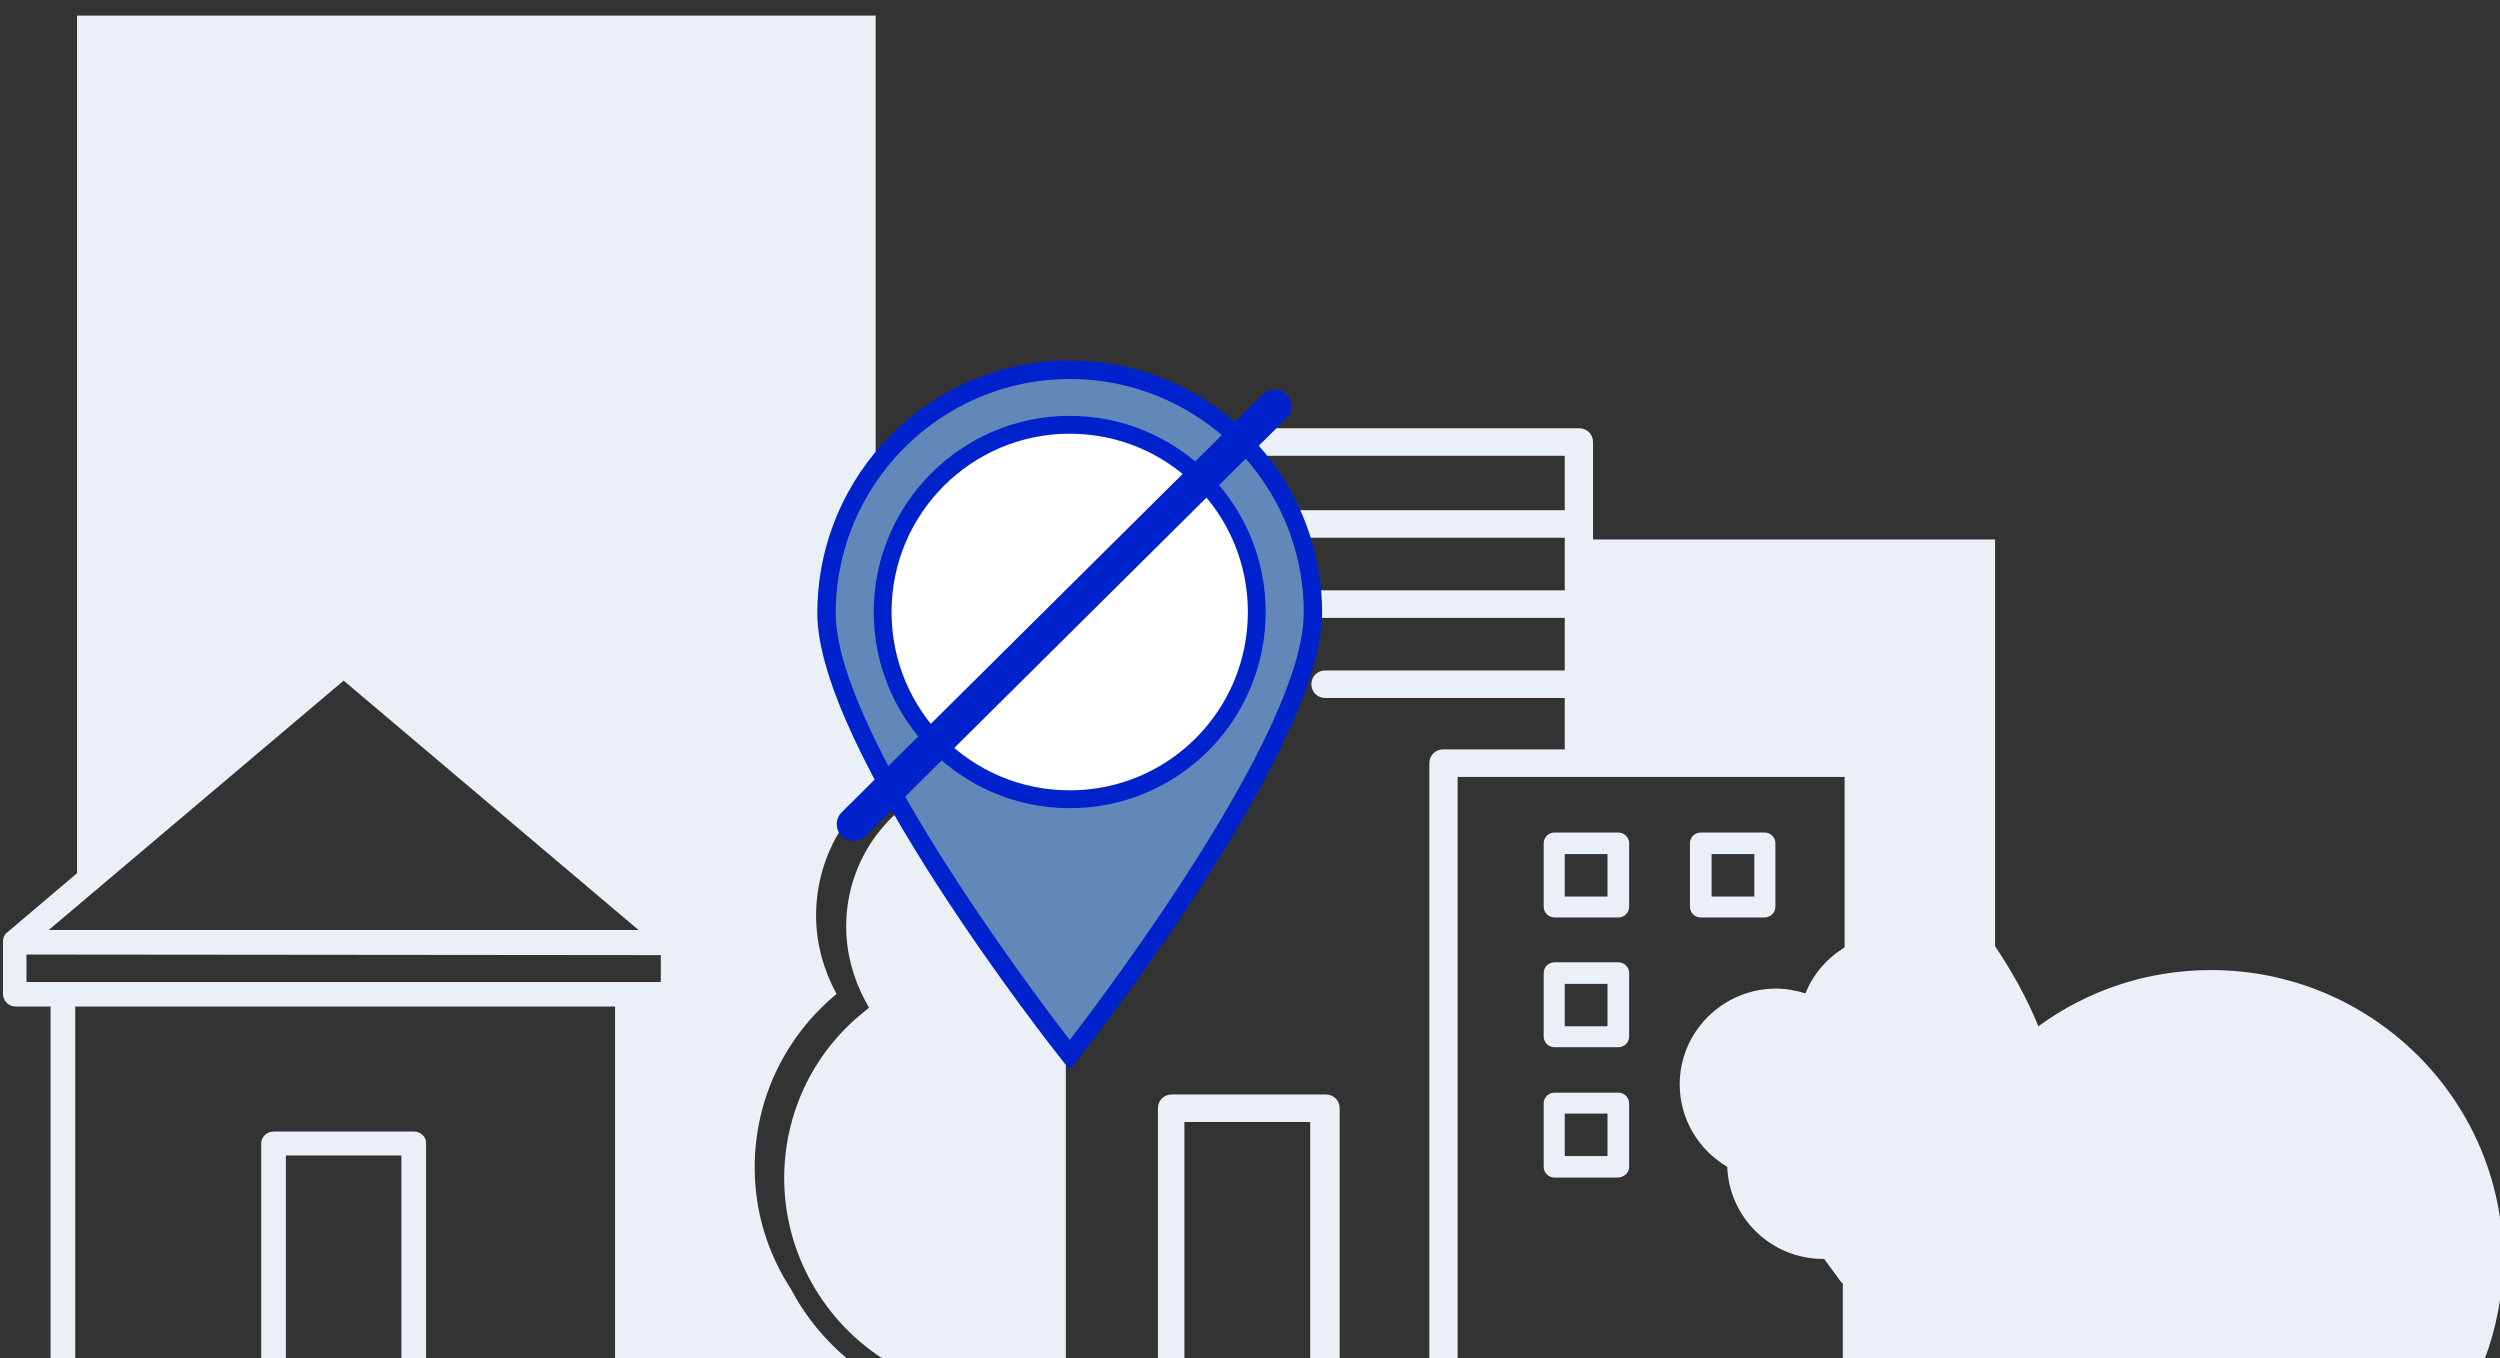 <svg width="208" height="113" viewBox="0 0 208 113" fill="none" xmlns="http://www.w3.org/2000/svg">
    <rect x="0" y="0" width="208" height="113" fill="#333333" stroke="none"/>
    <g clip-path="url(#clip0_1_2198)">
        <path d="M183.965 80.71C178.557 80.71 173.6 82.451 169.594 85.387C168.643 83.049 167.391 80.81 165.989 78.72V44.886H132.541V36.776C132.541 36.129 132.04 35.632 131.389 35.632H87.426C87.125 35.632 86.825 35.731 86.575 35.98C86.374 36.179 86.224 36.477 86.224 36.776V62.898V63.296V64.689C85.223 64.44 84.221 64.341 83.17 64.341C81.067 64.341 79.014 64.838 77.211 65.833C73.005 68.022 70.401 72.351 70.401 77.078C70.401 79.217 70.952 81.307 71.953 83.198L72.304 83.845L71.753 84.293C67.597 87.676 65.244 92.701 65.244 98.025C65.244 104.245 68.549 110.066 73.856 113.3H70.802C68.699 111.608 66.996 109.519 65.794 107.23C63.892 104.294 62.79 100.861 62.79 97.129C62.79 91.308 65.444 86.133 69.6 82.7C68.549 80.76 67.898 78.521 67.898 76.182C67.898 70.958 70.852 66.43 75.208 64.141L72.855 59.763V1.3H6.409V72.65L0.601 77.576C0.5 77.625 0.45 77.725 0.4 77.775C0.4 77.775 0.4 77.775 0.4 77.824C0.35 77.874 0.3 77.924 0.3 77.974C0.3 77.974 0.3 77.974 0.3 78.023C0.25 78.123 0.25 78.272 0.25 78.372V82.7C0.25 83.248 0.701 83.745 1.302 83.745H4.206V111.658V113.25H6.259V83.745H51.173V113.25H111.46V92.204C111.46 91.557 110.96 91.059 110.309 91.059H97.49C96.839 91.059 96.339 91.557 96.339 92.204V113.25H88.678V63.544V37.92H130.187V42.448H100.144C99.493 42.448 98.992 42.946 98.992 43.592C98.992 44.239 99.493 44.737 100.144 44.737H130.187V49.115H106.904C106.253 49.115 105.752 49.613 105.752 50.26C105.752 50.906 106.253 51.404 106.904 51.404H130.187V55.782H110.259C109.608 55.782 109.107 56.28 109.107 56.927C109.107 57.574 109.608 58.071 110.259 58.071H130.187V62.35H120.073C119.422 62.35 118.921 62.848 118.921 63.495V113.101H121.275V64.639H153.321H153.471V78.819C153.421 78.869 153.371 78.869 153.321 78.919C151.919 79.814 150.817 81.108 150.216 82.651C149.415 82.402 148.614 82.252 147.763 82.252C143.356 82.252 139.751 85.835 139.751 90.213C139.751 93.149 141.354 95.686 143.707 97.08C143.857 101.309 147.362 104.742 151.668 104.742C151.718 104.742 151.718 104.742 151.769 104.742L153.12 106.583C153.171 106.633 153.221 106.732 153.321 106.782V113.151H206.698C207.699 110.514 208.25 107.678 208.25 104.692C208.2 91.507 197.334 80.71 183.965 80.71ZM28.591 56.628L53.126 77.376H52.375H49.271H4.055L28.591 56.628ZM54.979 81.705H2.203V79.416L54.979 79.466V81.705ZM98.542 93.348H109.007V113.25H98.542V93.348Z" fill="#EBF0F6"/>
        <path d="M34.449 94.144H22.782C22.682 94.144 22.532 94.194 22.432 94.194C22.031 94.343 21.731 94.692 21.731 95.139V113.25H23.784V96.134H33.398V113.201H35.451V95.09C35.451 94.592 35 94.144 34.449 94.144Z" fill="#EBF0F6"/>
        <path d="M147.713 75.436V70.162C147.713 69.664 147.312 69.266 146.812 69.266H141.504C141.003 69.266 140.603 69.664 140.603 70.162V75.436C140.603 75.934 141.003 76.332 141.504 76.332H146.812C147.312 76.332 147.713 75.934 147.713 75.436ZM145.96 74.59H142.405V71.058H145.96V74.59Z" fill="#EBF0F6"/>
        <path d="M135.545 86.233V80.959C135.545 80.461 135.145 80.063 134.644 80.063H129.336C128.836 80.063 128.435 80.461 128.435 80.959V86.233C128.435 86.731 128.836 87.129 129.336 87.129H134.644C135.145 87.129 135.545 86.731 135.545 86.233ZM133.793 85.387H130.188V81.855H133.743V85.387H133.793Z" fill="#EBF0F6"/>
        <path d="M135.545 97.08V91.806C135.545 91.308 135.145 90.91 134.644 90.91H129.336C128.836 90.91 128.435 91.308 128.435 91.806V97.08C128.435 97.577 128.836 97.975 129.336 97.975H134.644C135.145 97.926 135.545 97.577 135.545 97.08ZM133.793 96.184H130.188V92.652H133.743V96.184H133.793Z" fill="#EBF0F6"/>
        <path d="M135.545 75.436V70.162C135.545 69.664 135.145 69.266 134.644 69.266H129.336C128.836 69.266 128.435 69.664 128.435 70.162V75.436C128.435 75.934 128.836 76.332 129.336 76.332H134.644C135.145 76.332 135.545 75.934 135.545 75.436ZM133.793 74.59H130.188V71.058H133.743V74.59H133.793Z" fill="#EBF0F6"/>
        <g clip-path="url(#clip1_1_2198)">
            <g clip-path="url(#clip2_1_2198)">
                <path d="M68.79 51.018C68.79 62.195 89 87.763 89 87.763C89 87.763 109.209 62.195 109.209 51.018C109.209 39.841 100.216 30.791 89 30.791C77.784 30.791 68.79 39.841 68.79 51.018Z" fill="#6288B9"/>
                <path d="M89 89L88.407 88.258C87.567 87.22 68 62.344 68 51.018C68 39.446 77.388 30 89 30C100.612 30 110 39.397 110 51.018C110 62.344 90.433 87.17 89.593 88.258L89 89ZM89 31.533C78.278 31.533 69.532 40.287 69.532 51.018C69.532 60.761 85.689 82.225 89 86.527C92.311 82.225 108.468 60.712 108.468 51.018C108.518 40.287 99.772 31.533 89 31.533Z" fill="#0022CD"/>
                <path d="M89 66.497C97.596 66.497 104.565 59.523 104.565 50.919C104.565 42.315 97.596 35.34 89 35.34C80.404 35.34 73.435 42.315 73.435 50.919C73.435 59.523 80.404 66.497 89 66.497Z" fill="white"/>
                <path d="M89 67.24C80.007 67.24 72.694 59.92 72.694 50.919C72.694 41.919 80.007 34.599 89 34.599C97.993 34.599 105.306 41.919 105.306 50.919C105.306 59.92 98.042 67.24 89 67.24ZM89 36.083C80.847 36.083 74.176 42.71 74.176 50.919C74.176 59.129 80.798 65.756 89 65.756C97.202 65.756 103.824 59.129 103.824 50.919C103.824 42.71 97.202 36.083 89 36.083Z" fill="#0022CD"/>
                <path d="M71.014 69.96C70.668 69.96 70.273 69.811 70.026 69.564C69.482 69.02 69.482 68.13 70.026 67.586L105.059 32.819C105.602 32.275 106.492 32.275 107.035 32.819C107.579 33.363 107.579 34.253 107.035 34.797L72.002 69.564C71.706 69.861 71.36 69.96 71.014 69.96Z" fill="#0022CD"/>
            </g>
        </g>
    </g>
    <defs>
        <clipPath id="clip0_1_2198">
            <rect width="208" height="113" fill="white"/>
        </clipPath>
        <clipPath id="clip1_1_2198">
            <rect width="42" height="59" fill="white" transform="translate(68 30)"/>
        </clipPath>
        <clipPath id="clip2_1_2198">
            <rect width="42" height="59" fill="white" transform="translate(68 30)"/>
        </clipPath>
    </defs>
</svg>
